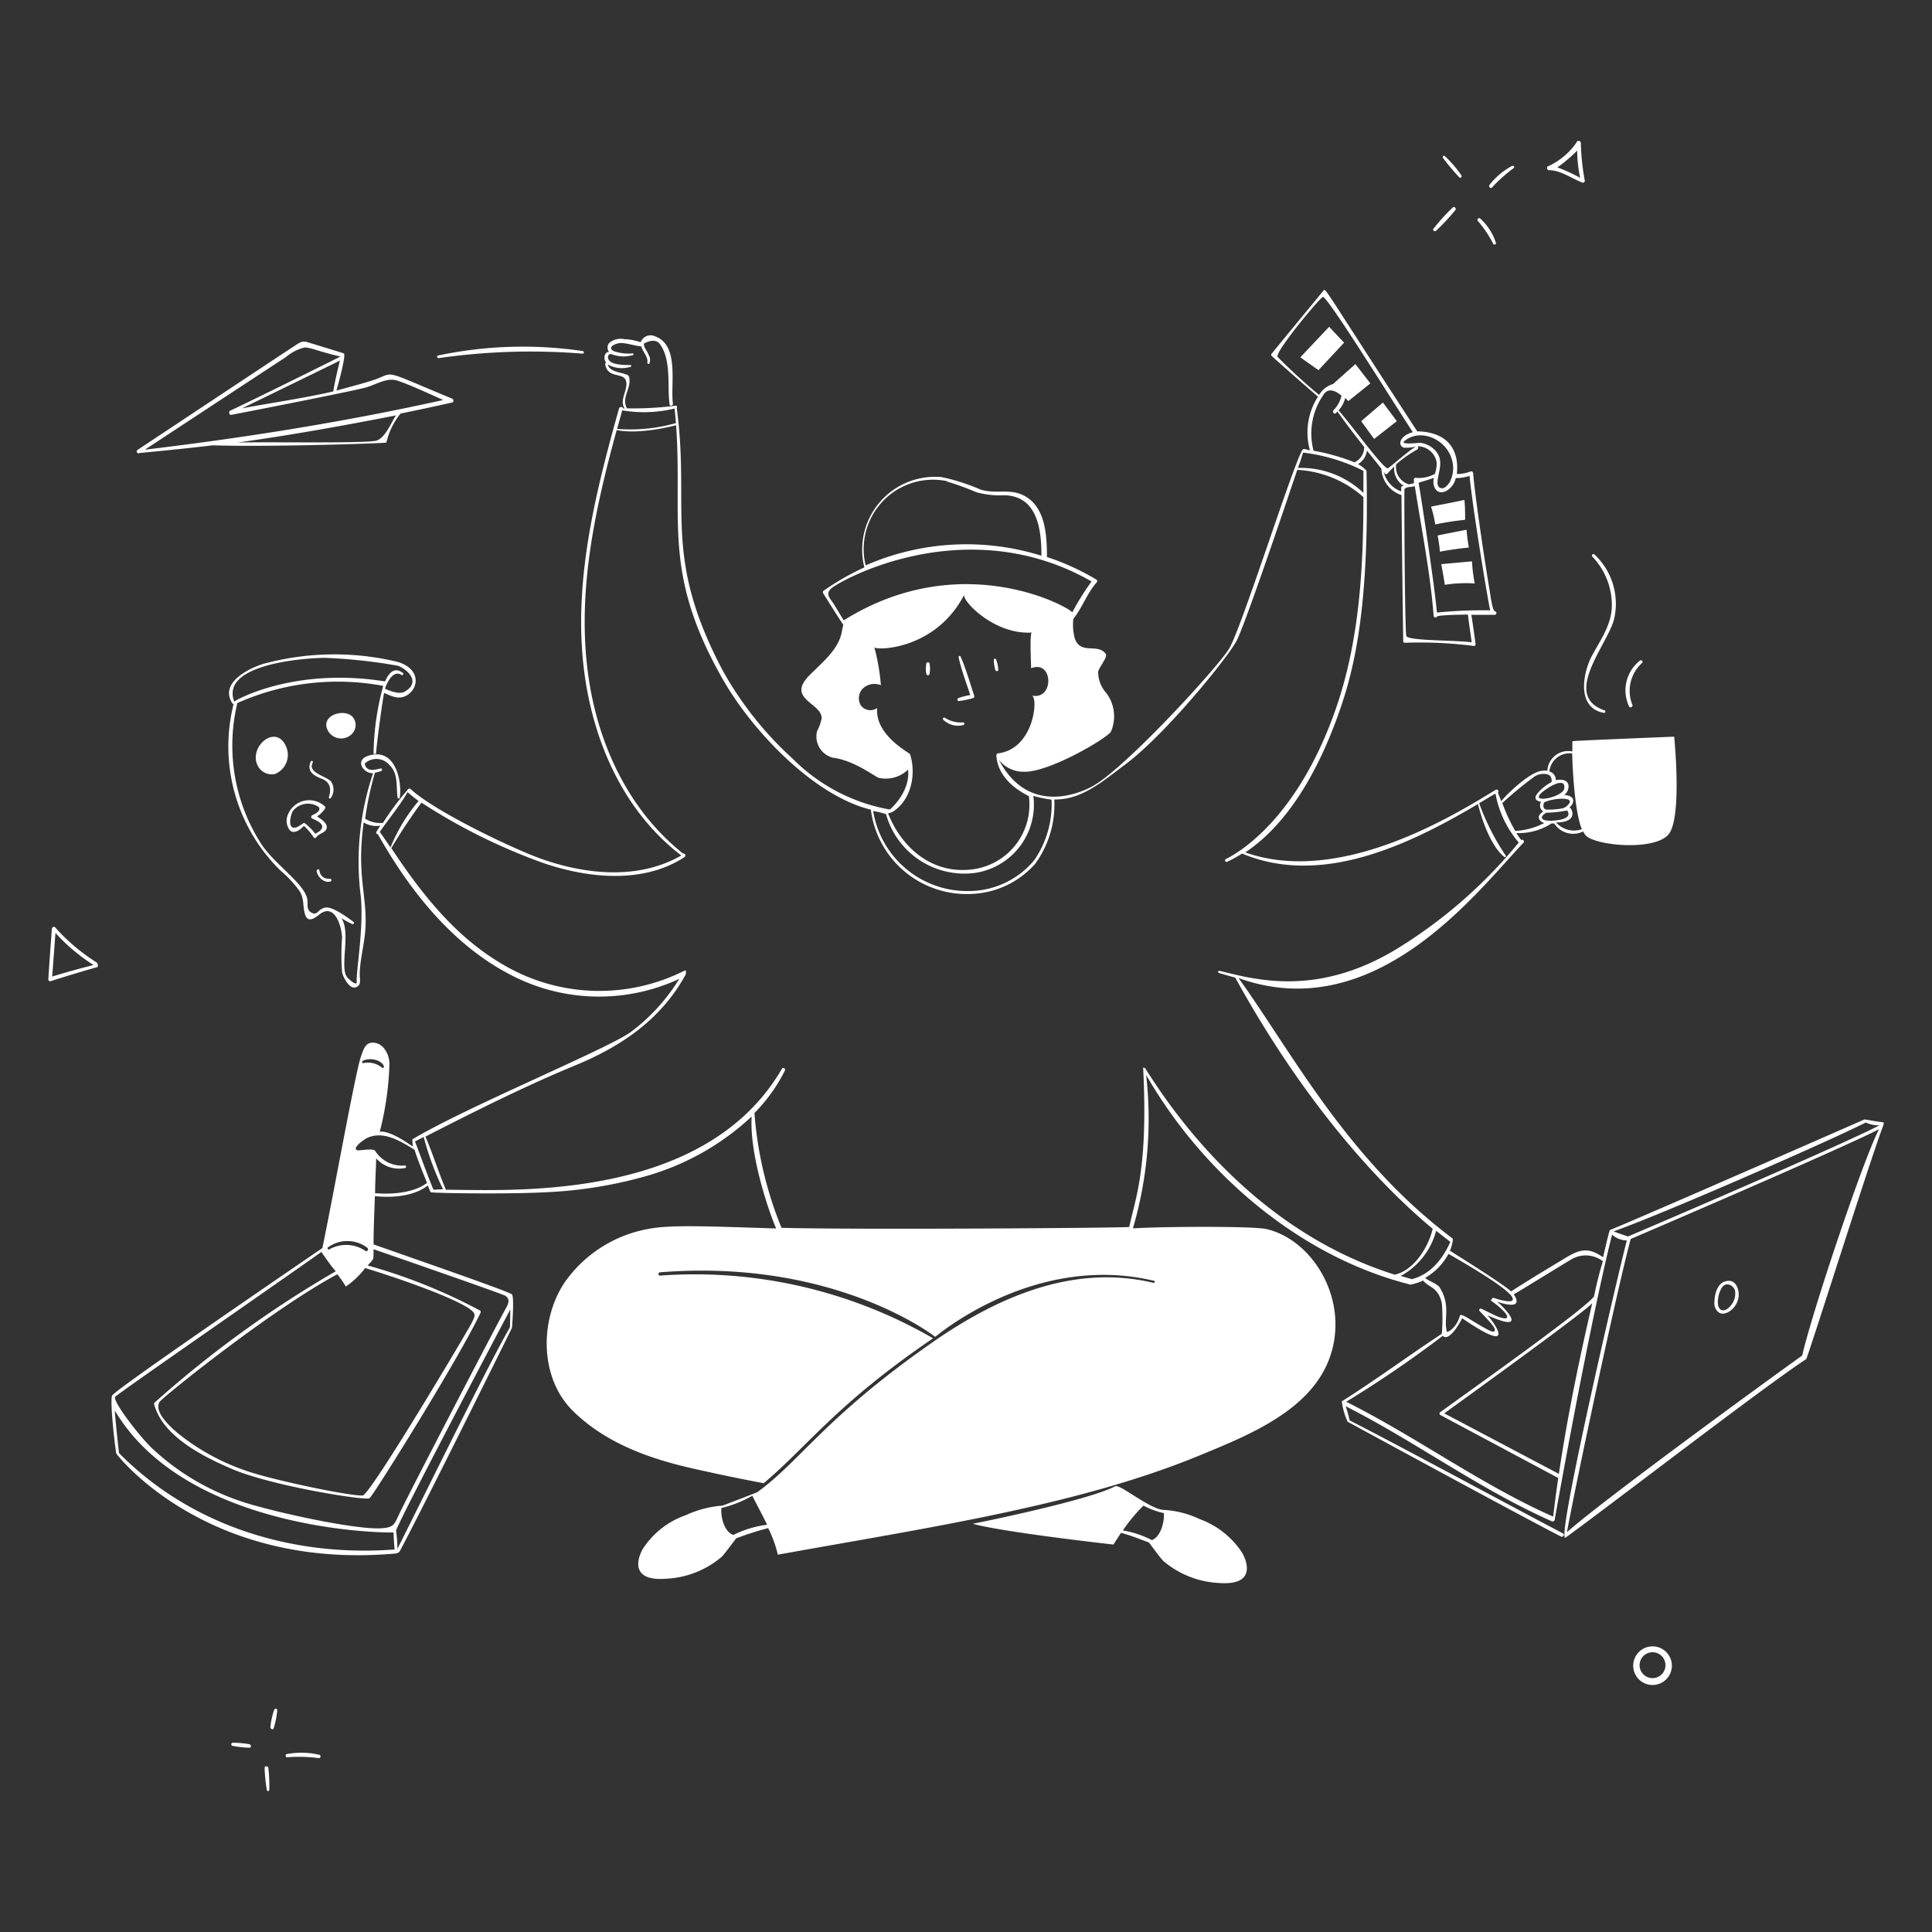 <svg xmlns="http://www.w3.org/2000/svg" viewBox="0 0 400 400" height="400" width="400"><rect x="0" y="0" width="400" height="400" fill="#333333" stroke="none"/><g fill="#ffffff"><path d="M73.3 151.38a2.6 2.6 0 0 0 -0.28 -2.94c-1.58 -1.72 -5.88 -0.6 -5.44 2a3.12 3.12 0 0 0 5.72 0.94zm-14.02 3.3c-2 -4.96 -7.74 -0.26 -6 3.68a3.24 3.24 0 0 0 3.68 1.88 4.28 4.28 0 0 0 2.32 -5.56zm9.32 7.2c-0.88 -1.18 -5.06 -1.84 -3.84 -4 0.14 -0.26 -0.28 -0.5 -0.4 -0.24 -1.26 2.68 2 3.4 2.64 3.76 1.48 0.82 1.56 2.1 1.1 3.6a0.22 0.22 0 0 0 0.42 0.18 3.04 3.04 0 0 0 0.08 -3.3zM60.1 172c1.2 0.88 2.8 -1 2.82 -1.02a12.42 12.42 0 0 1 2 2.36 0.34 0.34 0 0 0 0.58 0c0.52 -0.88 2.36 -0.94 2.14 -2.3 -0.16 -0.84 -1.24 -1.52 -2 -2a5.68 5.68 0 0 0 1.64 -1.6 0.4 0.4 0 0 0 0 -0.46 4.74 4.74 0 0 0 -7.66 1.66 3.16 3.16 0 0 0 0.48 3.36zm0.46 -4a4 4 0 0 1 5.44 -0.92c0.56 0.86 -0.86 1.46 -1.38 1.72a0.38 0.38 0 0 0 0 0.66c0.94 0.42 2.98 1.22 1.66 2.52 -0.36 0.34 -0.7 0.4 -1 0.66a10.54 10.54 0 0 0 -2.32 -2.3s-1 0.7 -1.52 0.92c-2.08 0.74 -1.26 -2.58 -0.88 -3.16zm7.86 14.5c0.22 0 0.28 -0.5 0 -0.54s-2 0.2 -2.3 -1.78c0 -0.36 -0.6 -0.2 -0.56 0.16 0.18 1.22 1.52 2.56 2.86 2.16zM56.76 354a16.64 16.64 0 0 0 -0.78 3.56c0 0.46 0.6 0.66 0.7 0.2a17.7 17.7 0 0 0 0.72 -3.66c0.02 -0.4 -0.52 -0.42 -0.64 -0.1zm-5.14 7.12a19.08 19.08 0 0 0 -3.36 -0.3 0.32 0.32 0 0 0 -0.1 0.64 20.36 20.36 0 0 0 3.46 0.38c0.48 0.04 0.38 -0.66 0 -0.72zm3.16 4.88a34.52 34.52 0 0 0 0.46 4.56 0.26 0.26 0 0 0 0.52 0 33.88 33.88 0 0 0 -0.2 -4.5c-0.02 -0.48 -0.8 -0.48 -0.78 -0.06zm11.36 -2.68a16.3 16.3 0 0 0 -6.74 -0.16c-0.38 0 -0.3 0.72 0 0.66a32.68 32.68 0 0 1 6.6 0.18c0.42 0 0.48 -0.58 0.14 -0.68zm243.04 -312.8c0.18 0.28 0.64 0 0.54 -0.22a11.48 11.48 0 0 0 -3.24 -5.04c-0.32 -0.32 -0.8 0.18 -0.5 0.5a24 24 0 0 1 3.2 4.76zm-11.88 -2.72a44.8 44.8 0 0 0 4 -4.28c0.32 -0.36 -0.2 -0.9 -0.54 -0.54a41.2 41.2 0 0 0 -4 4.4c-0.2 0.34 0.28 0.62 0.54 0.42zm4.82 -11.1c0.26 0.3 0.66 -0.12 0.42 -0.42a21.86 21.86 0 0 0 -3.46 -4c-0.22 -0.16 -0.46 0.16 -0.36 0.36a42.1 42.1 0 0 0 3.4 4.06zm6.8 2.1a31.42 31.42 0 0 1 4.48 -4c0.26 -0.2 0 -0.56 -0.36 -0.44a14.74 14.74 0 0 0 -4.64 3.9c-0.28 0.38 0.2 0.9 0.52 0.54zm11.8 -3.56c2.42 0 4.7 1.74 6.9 2.56 0.28 0.12 0.56 -0.2 0.48 -0.48a47.48 47.48 0 0 1 -0.8 -7.7c0 -0.52 -0.8 -0.64 -0.9 -0.12a14.4 14.4 0 0 1 -5.78 4.88c-0.5 0.08 -0.38 0.88 0.1 0.86zm5.82 -4a27.58 27.58 0 0 0 0.62 5.58 33.54 33.54 0 0 0 -4.72 -2.16 31.76 31.76 0 0 0 4.1 -3.48zM90.86 74.14a133.52 133.52 0 0 1 29.76 -0.92c0.32 0 0.38 -0.5 0 -0.54a84.88 84.88 0 0 0 -30 0.94c-0.24 0.08 -0.1 0.56 0.24 0.52zm2.68 8.36c-15.04 -6.2 -11.46 -5.42 -16.2 -3.82 -1.88 0.64 -7.02 2 -7.68 2.18 0.12 -0.46 2.14 -7.5 1.5 -7.7 -2.14 -0.7 -4.28 -1.32 -6.46 -2 -1.5 -0.42 -1.76 -0.74 -3.02 0 -3.76 2.44 -25.88 17.14 -33.22 22 -0.38 0.26 0 0.88 0.36 0.64 0 0 10.12 -0.96 15.18 -1.6 11.86 0.38 36 -0.42 36 -0.58a14.62 14.62 0 0 1 2.94 -6q5.3 -1.08 10.56 -2.26c0.5 -0.04 0.5 -0.7 0.04 -0.86zm-24.54 -1.46c-6.26 1.44 -12.6 2.32 -18.9 3.5 6.78 -3.28 13.52 -6.58 20.28 -9.88 -0.52 2.1 -1.04 4.24 -1.38 6.38zm8.7 10.24c-3.6 0.54 -22.78 0.18 -28.5 0.34 10.96 -1.52 21.88 -3.48 32.8 -5.62 -0.66 0.68 -2.2 4.96 -4.3 5.28zM30 93.1c6.4 -4.2 25.84 -17 29.18 -19.16a9.56 9.56 0 0 1 3.88 -2c1.32 0 2.84 0.82 7.42 1.88 -7.44 3.74 -22.48 11.12 -22.8 11.18s-0.34 1 0.24 0.88c7.54 -1.44 26.18 -5.14 28 -5.7s4 -1.86 5.84 -1.5 8.52 3.5 10 4.14c-20.4 4.52 -40.96 7.8 -61.76 10.28zm168.52 52.04a18.7 18.7 0 0 0 2.94 -0.6 0.4 0.4 0 0 0 0.26 -0.46c-0.92 -2.72 -1.7 -5.56 -2.86 -8.18 -0.12 -0.24 -0.46 0 -0.4 0.16 0.58 2.66 1.58 5.24 2.42 7.84a14.54 14.54 0 0 0 -2.44 0.62c-0.3 0.12 -0.3 0.64 0.08 0.62zm-6.06 -5.68a5.38 5.38 0 0 0 0 -2 0.34 0.34 0 0 0 -0.68 0 5.38 5.38 0 0 0 0 2 0.32 0.32 0 0 0 0.68 0zm13.64 -0.68c0.12 0.22 0.54 0.2 0.58 0a6.34 6.34 0 0 0 -0.46 -2.26 0.26 0.26 0 0 0 -0.46 0 7.5 7.5 0 0 0 0.34 2.26zm-6.72 11.34a0.28 0.28 0 0 0 0 -0.56 6 6 0 0 1 -3.76 -0.96c-0.24 -0.18 -0.56 0.22 -0.32 0.42a4.34 4.34 0 0 0 4.08 1.1zm78.9 -79.18 -3.1 -3.28 -5.96 6.32 3.76 2.66 5.3 -5.7zm6.22 19.94 4.7 -3.68 -2.88 -3.86 -4.5 3.86 2.68 3.68zm12.66 17.7a59.02 59.02 0 0 1 6.18 -0.96c0 -1.2 0 -2.94 -0.16 -4.12 -0.86 0.22 -6.72 1.36 -6.9 1.38a26.66 26.66 0 0 1 0.88 3.7zm0.96 5.66c0.28 -0.14 4.66 -0.78 6 -0.88a30.3 30.3 0 0 1 -0.48 -3.68s-5.64 1.08 -6 1.2a27.78 27.78 0 0 1 0.48 3.36zm1 6.84a28 28 0 0 1 6.2 -0.28 34.14 34.14 0 0 1 -0.56 -4.58l-6.36 0.58s0.66 3.56 0.72 4.28zm34.6 4.16c0 4 -2.24 7.06 -4.1 10.48s-3.36 10.84 2.48 11.88a0.28 0.28 0 0 0 0.14 -0.52c-9.18 -3.06 0.96 -14 2 -19.16a14 14 0 0 0 -4.16 -13.16 0.32 0.32 0 0 0 -0.44 0.44 14.6 14.6 0 0 1 4.08 10.04zM338 146a7.74 7.74 0 0 1 2 -8.76 0.34 0.34 0 0 0 -0.4 -0.52 7.82 7.82 0 0 0 -2.3 9.58c0.22 0.32 0.7 0.1 0.7 -0.3z" stroke-width="1"></path><path d="M389.86 232.34c-0.74 0 -3.74 -0.62 -3.88 -0.56s-43.52 19.12 -52.64 22.88c-0.16 0 -1.02 3.88 -1.44 5.64 -2.92 -2 -4.6 -1.76 -7.56 0 -3.84 2.32 -7.72 4.64 -11.5 7.08 -1.18 -1.22 -9.8 -6.64 -12.64 -8.42 0.28 -0.64 0.76 -2.38 0.52 -2.56 -22 -16.52 -33.56 -39.1 -44.3 -53.9 28.48 10.2 49.62 -18.2 58.98 -28 0.32 -0.32 -0.14 -0.82 -0.46 -0.6a16.6 16.6 0 0 1 -1 -1.42 12.52 12.52 0 0 0 7.3 -2h0.54a4.66 4.66 0 0 0 6 1.66 2.8 2.8 0 0 0 0.74 1.02c2.54 2 13.88 2.94 16.86 -0.32s1.24 -20.32 1.24 -20.32 -20.6 0.82 -21.08 0.94v2.12a4.32 4.32 0 0 0 -5.18 4 3.04 3.04 0 0 0 -0.94 0c-2.46 0 -7.46 4.84 -8.6 6.3 -0.22 -0.58 -0.46 -1.18 -0.7 -1.76 0.28 -0.28 0 -0.82 -0.44 -0.6 -8 4.86 -32 20 -51.86 12.96 9.42 -6.26 15.44 -18 19.1 -28.12 2.72 -7.62 6.66 -19.8 6 -50.9a6.82 6.82 0 0 0 -1.76 -1.38 3.68 3.68 0 0 0 1.84 -2.8l3 3.74a6 6 0 0 0 4.16 5.48q0.14 15.12 0.36 30.22a0.34 0.34 0 0 0 0.36 0.36 87.36 87.36 0 0 1 14.28 0.66c0.26 0 0.38 -0.24 0.34 -0.44 -0.28 -2 -0.54 -4 -0.88 -6h4.76a0.38 0.38 0 0 0 0.1 -0.76c-0.54 -0.18 -0.96 -3.74 -1.06 -4.28C308 120 305.5 104 305 98c0 -0.24 -0.24 -0.5 -0.5 -0.4a8 8 0 0 1 -2.88 0.54c0.24 -2 0.48 -8.62 -8.2 -8.84 -19.42 -29.78 -18.96 -29.78 -19.42 -29.12 -3.56 4.34 -7.14 8.66 -10.7 13.02a0.38 0.38 0 0 0 0 0.52c3.1 2.78 9.5 8.4 9.58 8.38a13.76 13.76 0 0 0 -1.68 11.12c-0.54 0 -1.34 -0.56 -1.6 0 -2.36 4.36 -12.66 37.2 -15.2 41.2s-20.44 23.54 -27.6 28c-2.66 1.68 -13.78 6.76 -20 -5.12a6.46 6.46 0 0 0 5.2 2.48c5.16 0.18 17.14 -6.9 18 -8.28a8 8 0 0 0 -0.94 -8 6.6 6.6 0 0 1 -1.7 -4.44c0.16 -0.86 2 -2.98 1.58 -3.66 -1.66 -2.34 -5.22 0.28 -6.42 -3.24a10.94 10.94 0 0 1 -0.3 -4c1.82 -2.32 2.84 -5.3 4.78 -7.52a0.4 0.4 0 0 0 0 -0.64 51.22 51.22 0 0 0 -10.24 -4.68c0 -4.68 -0.32 -11.1 -5.56 -13.06 -2.64 -0.98 -5.52 0 -8.24 -0.92a41.62 41.62 0 0 0 -8 -2.56 15.08 15.08 0 0 0 -16 18.7 51.66 51.66 0 0 0 -8.4 4.8 0.4 0.4 0 0 0 -0.14 0.54c1.38 2.18 2.74 4.4 4.18 6.54 0 0 -0.2 0.74 -0.26 1.16 -0.58 3.86 -4 6.52 -6.74 9.28 -4.92 4.94 2.56 5.72 2.52 8.92a10.24 10.24 0 0 1 -0.96 2.68 4.52 4.52 0 0 0 3.3 5.48c4.26 0.52 8.4 3.72 9.46 4.16a6.62 6.62 0 0 0 6.08 -1.7c0.54 4.6 -3.72 8.28 -3.78 8.26a37.5 37.5 0 0 1 -20 -10.42 72 72 0 0 1 -14.56 -18.3c-12.58 -23.8 -6.74 -33.3 -9.54 -54.4 0.14 -0.18 0 -0.56 -0.2 -0.5a66.56 66.56 0 0 1 -10.12 0.56c-1.24 -2.3 1.04 -4.18 0.44 -6.54 -0.22 -0.96 -4 -0.62 -4.38 -2.52a6 6 0 0 0 4.7 0.46c0.18 0 0.16 -0.38 0 -0.36 -1.1 0 -3.72 0 -4.44 -0.96 -0.32 -0.4 -0.44 -1.24 0.36 -1.34a6.92 6.92 0 0 0 4.54 0.24c0.22 0 0.16 -0.36 0 -0.36a9.28 9.28 0 0 1 -4 -0.48c-1.48 -0.9 0.7 -1.64 1.44 -1.66 1.48 0 2.84 0.58 4.28 0.68 0.34 1.14 1.5 2.22 1.28 3.36 0 0.3 0.38 0.44 0.46 0.14 0.28 -0.98 0 -1.3 -0.4 -2.2 -0.24 -0.46 -0.9 -1.32 -0.74 -1.88 1.66 -0.88 2.82 -0.74 3.5 0.44 2.2 3.36 1.26 8.78 1.8 12.18 0 0.44 0.74 0.26 0.68 -0.18 -0.54 -4 1.36 -12 -3.58 -13.88a2.2 2.2 0 0 0 -3.1 1.18 11.34 11.34 0 0 0 -3.4 -0.64 3.6 3.6 0 0 0 -3.16 0.84 1.54 1.54 0 0 0 0 1.8c-0.98 0 -1.2 1.48 -0.6 2.2 0 0 -0.22 0.22 -0.18 0.38 0.6 3.48 4.8 1.02 4.36 4.52 -0.2 1.62 -1.32 3.2 -0.32 4.62h-0.3a0.46 0.46 0 0 0 -0.88 0c-5 17.84 -9.7 36.58 -7.1 55.24 2 14.32 8.3 28.36 20 37.3 -8.8 5.04 -19.58 4 -28.86 0.74 -4.92 -1.68 -21.76 -9.54 -27.18 -14.48a0.4 0.4 0 0 0 -0.66 0.2 54.24 54.24 0 0 0 -5.06 6.78 5.76 5.76 0 0 1 -3.7 -0.86A65.66 65.66 0 0 1 77.62 160c0.5 -0.12 0.94 -0.24 1.28 -0.36a0.28 0.28 0 0 0 0 -0.54c-0.48 0 -3.08 1.12 -3.38 -1.02a3.54 3.54 0 0 1 5.14 0.34c1.84 1.78 1.32 4.4 1.66 6.76a0.24 0.24 0 0 0 0.44 0c0.5 -3.4 -0.8 -9.56 -5.36 -8.96s-2.26 4 -0.16 3.86a57.42 57.42 0 0 0 -2.66 24.54c0.94 6.66 -0.92 16.6 -0.72 18.62 0.12 1.18 -2 -0.78 -2.14 -1.16 -1.32 -2.24 0.94 -9.2 -1.06 -12a20 20 0 0 0 2.22 1.22 0.26 0.26 0 0 0 0.28 -0.46c-1.08 -0.76 -4.36 -3.3 -5.9 -2.92s-1.5 1.7 -2.76 1.04 -0.62 -2 -0.94 -3.08c-0.94 -3.24 -6.7 -7 -9.4 -11.04a37.66 37.66 0 0 1 -5.02 -29.28A51.08 51.08 0 0 1 79.34 142a55.86 55.86 0 0 0 -2 13.88c0 0.34 0.48 0.32 0.52 0 0.26 -3.1 1.38 -11.1 1.66 -12.42 1.8 0.8 3.42 1.58 5.18 0.18 2.38 -2 1.84 -5.8 -3.22 -6.8a56 56 0 0 0 -27.16 0.66c-3.16 1.06 -8.96 4 -6.16 8.2a0.24 0.24 0 0 0 0.22 0A36 36 0 0 0 58 180.18a23.74 23.74 0 0 1 4 4.28c1 1.58 0.66 2.94 1.08 4.6 0.5 2 1.76 1.3 2.98 0.32 3.22 -2.62 4.68 2.4 4.76 4.74a47.56 47.56 0 0 0 0 7.16c0.2 1.04 1.84 4.36 3.42 2.76 0.5 -0.5 0.22 -1.6 0.24 -2.2 0 -2.72 0.72 -5.42 1.04 -8.12 0.9 -7.6 -1.86 -11.68 -0.22 -23.44a4.96 4.96 0 0 0 3.44 0.66l-0.84 1.32c-0.16 0.28 0.36 0.52 0.38 0.54 6.52 11.56 15.36 22.76 27.34 28.98a39.44 39.44 0 0 0 35.02 0.88 39.68 39.68 0 0 1 -10 10.98c-4.62 3.42 -34.16 15.58 -45.18 22.2 -0.18 0 0 1.14 0 1.54 -5.28 -3.74 -6.84 -3.04 -6.84 -3.04a63.56 63.56 0 0 0 2 -13.76c0.14 -2 -1.16 -4.8 -3.54 -4.7 -1.5 0 -1.9 1.62 -2.34 2.84 -1.14 3.14 -5.9 29.74 -8 39.68 -8.24 5.64 -42.32 28.92 -43.5 30.5 -0.5 0.66 0.32 8.76 0.82 12 0 0.18 18.64 24.36 58 20.72a1.38 1.38 0 0 0 0.68 -0.4C86.88 313.56 106 274.98 106 274.9c0.14 -1.62 0.44 -6.34 0 -6.9s-22 -8 -28.66 -10.36c0 -3.36 0.16 -6.72 0.28 -10 0 0 6.96 0.98 10.94 -2.2l0.58 1.38c0 0.22 16.42 0.46 24.3 0a90.36 90.36 0 0 0 20.4 -3.34 53.34 53.34 0 0 0 21.78 -12.32c-0.48 8 3.66 20 5.08 23.18 -14.14 -0.44 -22 -0.82 -26.6 0.12a26.98 26.98 0 0 0 -17.26 11.14c-5.14 7.78 -5.12 19.72 1.78 26.52 6.46 6.38 15.12 9.64 23.8 11.68 5.22 1.2 10.44 2.3 15.7 3.28 9.16 -7.7 14.98 -16.32 35.06 -30a98.56 98.56 0 0 0 -56.54 -12.98c-0.42 0 -0.42 -0.64 0 -0.68 36.28 -2.92 56.96 13.32 56.98 13.36s20.4 -17.56 45.32 -11.6a0.22 0.22 0 0 1 -0.12 0.42c-16.72 -4 -32.54 3.06 -46 12.48 -22 15.38 -27.12 24.38 -36 30.84 -0.16 0.12 -7.22 2.8 -7.22 2.8a22 22 0 0 0 -7.66 2 17.42 17.42 0 0 0 -8.64 6.64c-0.58 0.74 -4 7.16 4.6 6.5a19.18 19.18 0 0 0 11.48 -4.5c0.56 -0.52 2.38 -3.02 3.04 -3.86a62.22 62.22 0 0 1 6.62 -2.12 24.5 24.5 0 0 1 2 5.5c31.46 -5.68 62.16 -10.18 87.3 -20.54 10.32 -4.26 23.24 -9.38 27.06 -20.54 4 -11.72 -3.6 -24.12 -13.22 -26.34 -2.74 -0.62 -21.18 -0.54 -27.62 -0.14a80.64 80.64 0 0 0 2.74 -31.76c11.68 20.32 31.76 37.64 54.7 43.4a10 10 0 0 0 2.64 -0.84c1.16 1.46 3.16 1.34 3.88 4.72a40.1 40.1 0 0 1 0 6.3c-6.96 4.58 -13.66 9.54 -20.72 14a14.66 14.66 0 0 0 1.22 4.22s36.74 20 44.16 23.76c0.44 0.24 0.84 -0.44 0.4 -0.66 -7.4 -3.84 -36.72 -19.66 -44.16 -23.38a22.3 22.3 0 0 0 -0.82 -2.94c14.54 7.38 27.72 17.2 42.68 23.82a0.44 0.44 0 0 0 0.62 -0.42s6.98 -39.46 11.86 -58.92a4.68 4.68 0 0 0 3.06 1.2c-1.84 6.9 -14.88 63.14 -12.68 61.52 8.34 -6 41.14 -31.3 49.8 -36.94 0.3 -0.18 12.8 -39.82 15.68 -47.6 0.12 -0.34 0.62 -1.48 0.24 -1.46zM67.22 136.2a109.64 109.64 0 0 1 15.08 1.62c1.78 0.58 5.14 3.36 1.4 5.42 -1.28 0.7 -4 -0.66 -4 -0.66s1.36 -4.2 3.42 -2.84c0.22 0.14 0.56 -0.2 0.3 -0.4 -1.62 -1.26 -2.82 -0.28 -3.7 1.74 -18.98 -3.04 -31.18 4 -31.22 4.18 -2.96 -7.72 14.28 -9.02 18.72 -9.06zm84.6 181.6c-2 -0.72 -2.64 -4 -2.46 -5.58a24.44 24.44 0 0 0 6.4 -2.54c1 2 2.1 4 3.06 6a22 22 0 0 0 -7 2.12zm167.84 -151.62c1.2 -0.8 5.88 -1.34 5.32 0a2.56 2.56 0 0 1 -1.38 1.16 15.26 15.26 0 0 1 -3.32 0.28c-0.68 -0.06 -0.88 -0.52 -0.62 -1.44zm0.66 -2.92c1.58 -1.06 3.84 -2 3.54 0s-8.84 3.52 -3.54 0zm0 6.62c-0.66 0 -2 -0.5 -0.18 -1.62a24 24 0 0 0 4.32 -0.46c1.54 2.2 -3.88 2.2 -4.1 2.08zm5.18 -13.88c0.12 4.56 0.64 12.34 2 15.68a4.96 4.96 0 0 1 -5.34 -1.4c4.84 0 3.24 -3.06 2.76 -3.14 0.76 -0.44 1.74 -2.34 -1.08 -2.56 0.98 -0.5 2 -3.68 -1.72 -3.06a1.82 1.82 0 0 0 -1.34 -1.8 4.2 4.2 0 0 1 4.72 -3.72zm-7.86 4.82a3.38 3.38 0 0 1 2.44 -0.56c0.86 0.1 1.24 0.66 1.16 1.66a9.58 9.58 0 0 0 -2.9 2.32c-1.22 1.5 0.52 1.74 0.72 1.76a1.46 1.46 0 0 0 0.46 2c-2 1.32 -0.24 2.3 0.2 2.4a14.92 14.92 0 0 1 -6 1.64 35.3 35.3 0 0 1 -2.68 -5.78 76.82 76.82 0 0 1 6.6 -5.44zm-27.54 -59.84v0.76a5.72 5.72 0 0 1 -3.6 -4l0.24 0.32a0.36 0.36 0 0 0 0.5 0c0.46 -0.52 0.94 -1 1.42 -1.46a4.12 4.12 0 0 0 2 4c-0.2 0 -0.56 0.02 -0.56 0.38zm3.36 -8.58a4 4 0 0 1 4 3.44 7.06 7.06 0 0 1 -0.38 2.26 6.74 6.74 0 0 1 -4 0.82c-0.26 0 -0.4 0.26 -0.36 0.48s0 0.44 0 0.66l-1.02 0.22a3.74 3.74 0 0 1 -2.64 -4.14 23.86 23.86 0 0 1 4.34 -3.06 0.38 0.38 0 0 0 0.06 -0.68zm11.24 40.58c-3.5 -0.46 -12.82 -0.28 -13.52 -1.26 -0.34 -0.48 -0.48 -30.3 -0.4 -30.44 0.4 -0.56 1.24 -0.38 2.14 -0.62 1.4 8.92 3.18 17.8 3.9 26.82 0 0.32 0.52 0.54 0.68 0.18s6.34 -0.42 6.42 -0.42c0.22 1.92 0.52 3.82 0.78 5.74zm-0.44 -34.46c0.54 6.2 4 27.16 4.28 27.84a96.24 96.24 0 0 0 -11.04 0.46c-0.46 -5.52 -3.68 -26.68 -3.8 -26.8s2.46 -0.74 3.16 -1.12c-0.42 2 0.7 3.68 2.54 2.76a4 4 0 0 0 2 -2.68 8.84 8.84 0 0 0 2.86 -0.46zm-3.76 -3.68a6.2 6.2 0 0 1 -0.4 5.06c-0.28 0.42 -0.96 1.24 -1.5 1.18 -1.46 0 -0.9 -2 -0.74 -2.86 0.42 -2 0.72 -3.66 -1.02 -5.26a5.04 5.04 0 0 0 -2.78 -1.28c-0.42 0 -4.3 0.46 -3.3 -0.36 3.34 -2.74 8.48 -0.4 9.74 3.52zm-36 -21c-0.36 -1.26 8.88 -12.32 9.4 -12.36 0.98 0 13.08 19.46 18.6 28 -2.54 0.66 -3.28 2.6 -1.9 3.2a8.12 8.12 0 0 0 2.58 -0.24c-1.46 0.78 -5.54 4.44 -5.84 4.52 -0.9 0.18 -7.4 -8.82 -10.2 -12a6 6 0 0 0 1.38 -2.58l0.64 0.66 4.56 -3.66 -3.1 -4 -4.62 4.12a5.18 5.18 0 0 0 -2.9 2.26 115.68 115.68 0 0 1 -8.64 -7.92zm9.24 8.36c0.82 -1.72 2.16 -1.82 4 -0.28a6.24 6.24 0 0 1 -1.66 3.02c-0.34 0.38 0.2 0.94 0.54 0.56l0.28 -0.32c1.76 2.52 3.64 4.96 5.54 7.36a3.46 3.46 0 0 1 -2 3.18 43.16 43.16 0 0 0 -8.48 -2.4 14 14 0 0 1 1.74 -11.12zm-4 11.5a37.38 37.38 0 0 1 12.54 3.78v4.56a18.82 18.82 0 0 0 -13.56 -5.16c0.4 -1 1.06 -3.14 1.06 -3.18zm-73.68 6a53.6 53.6 0 0 1 6 2.18 18 18 0 0 0 5.86 0.66c6.88 0.14 7.7 7.08 7.7 12.52a52 52 0 0 0 -36.4 2 14.36 14.36 0 0 1 16.88 -17.44zM174.68 128.44l-2 -3.3c-0.84 -1.32 -1.88 -2.16 -0.56 -3.32 1.78 -1.62 27.9 -16.28 53.88 -1.44a52 52 0 0 0 -4 6.42c-0.42 -1 -22.92 -13.64 -47.32 1.64zm10 39.72c4 -2.4 5.06 -7.88 3.74 -12 0 -0.28 -7.28 -3.84 -6.82 -9.58a2.42 2.42 0 0 1 -3.4 -0.58 2.88 2.88 0 0 1 0.54 -3.54 3.52 3.52 0 0 1 3.64 -0.6 43.82 43.82 0 0 0 -1.36 -7.86c0.18 0.7 12.64 0.7 18.62 -10.88 -0.58 1.12 6.1 8.34 14 7.84 -0.5 0 -0.16 6.68 -0.16 7.4 4.62 -1.86 4.82 6.68 0.14 5.64 1.4 0.32 0.52 11.22 -7.18 12 0 0.1 -0.18 0.32 -0.16 0.44 0.4 5.76 6.72 8.28 6.74 8.42a13.5 13.5 0 0 1 -12.6 15.22c-7.8 0.58 -13.8 -4.74 -16.54 -11.64 0 -0.08 0.68 -0.24 0.76 -0.28zm-1.24 0.4a16.86 16.86 0 0 0 18 12.22 14.26 14.26 0 0 0 12.5 -16 26.38 26.38 0 0 0 3.78 0.78A20.54 20.54 0 0 1 214.2 178a17.64 17.64 0 0 1 -13.42 6.48 19.74 19.74 0 0 1 -20 -16.56 12.86 12.86 0 0 1 2.62 0.64zm-54.62 -83.6a26.76 26.76 0 0 0 10.84 -0.38c0.12 1 0.2 2 0.28 3.02a34.66 34.66 0 0 1 -12.18 1.2c0.36 -1.28 0.72 -2.56 1.06 -3.84zm-48 90.46c-0.66 -1 -2.12 -3.14 -2.2 -3.16 0.9 -1.44 4.38 -5.72 5.76 -8.26 0.74 0.64 1.5 1.26 2.28 1.84a35.62 35.62 0 0 0 -5.8 9.58zm-5.76 44.24c1.3 -0.72 3.86 -0.38 4.44 1.14 0 0.2 -0.2 0.4 -0.36 0.28a4.64 4.64 0 0 0 -4 -0.96c-0.16 0.02 -0.24 -0.34 -0.04 -0.46zm-7.24 38.66a6.8 6.8 0 0 1 8.2 0c0.4 0.28 0 0.94 -0.38 0.66a7.08 7.08 0 0 0 -7.56 -0.26c-0.08 0.02 -0.4 -0.24 -0.22 -0.4zm29.54 12.78c1.36 0.96 0.92 1.52 0.22 2.94s-20.92 35.48 -22.48 35.58c-2.58 0.18 -19.3 -3.32 -24.5 -5.24a46 46 0 0 1 -13.84 -7.7c-1.44 -1.22 -5.02 -4.42 -3.7 -6.46 0.6 -0.92 23.14 -19.1 36.78 -26.4a24 24 0 0 1 1.76 2.54 16.86 16.86 0 0 0 4 -3.82c4.88 1.46 17.86 5.78 21.8 8.56zm-72.72 29.74s-0.68 -5.9 -0.88 -8.82c14 23.62 51.62 25.36 57.72 25.26 0 0.56 0.14 2.9 0.22 3.52 -21.02 1.6 -42.08 -4.8 -57.06 -19.96zm80.92 -26c-4.32 7.36 -19.4 38.2 -23.28 45.82a29.8 29.8 0 0 0 -0.28 -3.8c1.56 -4 23.3 -45.12 23.66 -45.76 -0.04 1.28 -0.02 2.54 -0.1 3.78zm-1.12 -6.68c1.38 0.82 0.8 1.8 0.1 3.08 -2 3.58 -20.42 39 -22 42.46 -0.86 1.78 -0.94 2.44 -3.14 2.68 -4.9 0.54 -21.24 -3.02 -28.16 -5.12a50.14 50.14 0 0 1 -19.6 -11.26c-2.66 -2.46 -8.36 -9.88 -7.8 -10.8 0.28 -0.48 32.36 -22.66 42.7 -30 0 0 2 2.98 2.98 4A226.62 226.62 0 0 0 32 290.4a0.28 0.28 0 0 0 -0.1 0.3c1.78 6.72 10.16 10.86 16 13.38 8.28 3.58 27.82 6.66 28.6 6.12s18.78 -29.38 22.98 -38.4a0.36 0.36 0 0 0 -0.12 -0.48A114.36 114.36 0 0 0 76.12 262c1.36 -1.52 1.2 -0.96 1.22 -3.36 6.32 2.18 26.4 9.16 27.1 9.56zm-16 -23.28c-3.78 2.94 -10.74 2.14 -10.78 2.16 0 -2.4 0.18 -4.82 0.22 -7.22a6.3 6.3 0 0 0 6 2c0.26 0 0.22 -0.56 0 -0.52a6.56 6.56 0 0 1 -6.2 -3.02c-0.56 -0.62 -3.22 0 -3.74 -0.14 -1.12 -0.44 1.48 -2.3 2.24 -2.62 3.4 -1.42 6.82 0.82 9.64 2.52 0.76 2.34 1.68 4.62 2.6 6.88zm1.3 1.44c-1.34 -3.26 -2.52 -6.6 -3.82 -10l1.8 -0.92a59.54 59.54 0 0 0 4 10.82zm147.5 -25s-0.58 -0.5 -0.56 -0.2c1.08 21.26 -1.76 27.36 -2.88 32.92 -3.54 0.22 -58.24 0.58 -72 0.16a78 78 0 0 1 -5.6 -23.76 34.1 34.1 0 0 0 6.3 -8.78c0.2 -0.42 -0.38 -0.78 -0.62 -0.38 -16 27.6 -56.3 25.08 -69.56 25.04 -1.54 -3.6 -2.68 -7.4 -4.24 -11 10.22 -5.22 20.32 -10.32 30.96 -14.72 9.48 -3.9 17.74 -9.46 22.8 -18.62 0.12 0 0.42 -1.3 -0.12 -1.02a39.16 39.16 0 0 1 -37.06 -0.96c-10.2 -5.76 -17.3 -14.84 -23.64 -24.4a109.28 109.28 0 0 1 6.24 -9.42 120.96 120.96 0 0 0 25.4 12.56c9.16 3.1 20.52 4.28 29.02 -1.26a0.42 0.42 0 0 0 -0.28 -0.78c-11.86 -9.44 -18.22 -24 -19.86 -38.94 -1.84 -16.46 1.8 -32.88 6.14 -48.72 4.92 1.02 12.3 -1 12.3 -1 1.38 19.64 -2.88 30.48 9.5 52.3 6 10.7 18.86 24.38 30.84 27.3v0.16a20 20 0 0 0 20.78 17.28 18.52 18.52 0 0 0 13.18 -6.18 20.82 20.82 0 0 0 4 -13.38c5.62 0.12 10 -3.74 14.36 -7 8.54 -6.22 21.64 -22.52 23.36 -25.8s9.76 -27.04 12.58 -35.44a22.3 22.3 0 0 1 13.7 5.64c0 14.68 -0.82 29.62 -5.62 43.56 -8.52 24.7 -22 30.9 -22.88 31.4 -0.36 0.2 0 0.72 0.32 0.54a28.44 28.44 0 0 0 3.06 -1.7c16.38 6.86 34.42 -1.7 48.84 -10.26 0 0 1.82 8 5.42 10.94 0.18 0.14 0.48 0 0.32 -0.26a50.1 50.1 0 0 1 -5.5 -10.84c1.16 -0.68 2.28 -1.38 3.38 -2a21.62 21.62 0 0 0 4.82 10.14 100.6 100.6 0 0 1 -25.02 21.88c-16.96 10.4 -30.1 6.3 -36.94 4.68a0.22 0.22 0 0 0 -0.12 0.44c1.12 0.34 2.24 0.66 3.38 0.96 16.3 29.6 33.16 45.62 40.88 52 -0.84 3.7 -3.84 8.64 -7.86 9.5 -21.92 -6.86 -39.4 -23.28 -51.54 -42.54zm55.04 43.5 -2.28 -0.64a15.06 15.06 0 0 0 7.34 -9.36c0.96 0.78 2 1.56 2.94 2.3 -2.64 5.82 -6.02 7.18 -8.02 7.74zm5.84 1.76c-0.8 -0.96 -2.12 -1.22 -3.06 -2a12.86 12.86 0 0 0 4.84 -4.98c3 1.74 12.44 7.14 13.24 9.08 0.62 1.52 -3.22 0.26 -4 0 0 0 -0.64 0.5 -0.36 0.68 1.4 0.92 4.46 3.52 2.78 3.6a6.74 6.74 0 0 1 -2.36 -0.8c-0.82 -0.36 -2.48 -1.22 -2.52 -1.2a0.3 0.3 0 0 0 -0.34 0.48c0.82 0.88 1.66 1.72 2.42 2.62 1.18 1.4 0.94 2.12 -0.7 1.26 -3.44 -1.82 -5.56 -3.62 -5.82 -2.9a5.6 5.6 0 0 1 -1.88 2.98c-0.92 0.52 -0.8 0.56 -0.96 -0.54s0.12 -2.92 0 -4.36a8.32 8.32 0 0 0 -1.3 -3.88zm24.64 38.58 -23.74 -12.54c5.74 -4.14 29.36 -21.22 30.64 -22.82 -2.72 11.74 -5.16 23.54 -6.92 35.4zm7.2 -36.68c-2 2.7 -26.4 20 -31.76 23.88a0.36 0.36 0 0 0 0 0.6l24.42 13.04c-0.38 2.64 -0.74 5.28 -1.06 8 -14.98 -6.64 -28.22 -16.46 -42.84 -23.78a233.64 233.64 0 0 0 20 -13.66c1.22 1.32 3.46 -2.48 4 -3.64 11.66 8 6.64 0.86 5.24 -0.6 9 4 3.32 -1.78 2 -2.82 6 2 3.58 -1.34 3.44 -1.52 2.72 -1.58 10.58 -6.46 11.86 -7.2a5.86 5.86 0 0 1 6.6 0.34c-0.74 2.38 -1.34 4.88 -1.86 7.4zm43.18 12.16c-8.4 6 -41.3 30 -48.72 36.58 1.72 -9.52 10.3 -50 13.2 -60.7 0 0 43 -18.42 51.4 -22.72 -3.6 7.12 -14.04 38.58 -15.9 46.88zm-36 -24.62s-2.62 -0.84 -3.04 -1.1c8.72 -2.98 43.56 -18.16 52.2 -22.52a6.38 6.38 0 0 0 2.82 0.6c-8.46 4.32 -43.3 19.28 -52.06 23z" stroke-width="1"></path><path d="M356.96 265.38c-1.48 0.56 -2 2.74 -2 4.16a2.28 2.28 0 0 0 1.12 2.32c1.62 0.68 4.42 -1.78 3.82 -4.62 -0.34 -1.62 -1.34 -2.48 -2.94 -1.86zm2.28 2a3.82 3.82 0 0 1 -1.06 3.1c-1.26 1.42 -2.72 0.94 -2.5 -1.28a5.68 5.68 0 0 1 0.82 -2.62c1 -1.46 2.66 -0.18 2.74 0.76zm-110.9 47.12a19.64 19.64 0 0 0 -7.62 -1.9c-3 -0.38 -8.88 -5.42 -9.86 -4.88 -4.8 2.6 -24.72 6.84 -29.48 7.76 6.58 1.8 29.16 4.3 29.16 4.3s0.64 -1.04 1.56 -2.42c2 0.54 3.84 1.28 5.78 2 0.64 0.84 2.46 3.36 3.02 3.86a19.2 19.2 0 0 0 11.5 4.52c8.6 0.64 5.16 -5.76 4.6 -6.52a17.8 17.8 0 0 0 -8.66 -6.72zm-9.86 4.36a20.22 20.22 0 0 0 -6 -2 34.42 34.42 0 0 1 4.26 -5.14 17.02 17.02 0 0 0 4.22 1.56c0.16 1.62 -0.58 4.88 -2.48 5.58zM20 199.26A39.72 39.72 0 0 1 11.42 192c-0.24 -0.28 -0.66 0 -0.68 0.28 -0.26 3.5 -0.52 7 -0.74 10.5a0.38 0.38 0 0 0 0.48 0.36q4.82 -1.54 9.68 -2.92c0.24 -0.22 0.02 -0.86 -0.16 -0.96zm-9.2 2.92c0.24 -3 0.46 -6 0.68 -9.02a39.1 39.1 0 0 0 7.88 6.64c-2.88 0.72 -5.72 1.52 -8.56 2.38zm331.34 138.68a4 4 0 1 0 4 4 4 4 0 0 0 -4 -4zm0 6.58a2.68 2.68 0 1 1 2.68 -2.66 2.68 2.68 0 0 1 -2.72 2.66z" stroke-width="1"></path></g></svg>